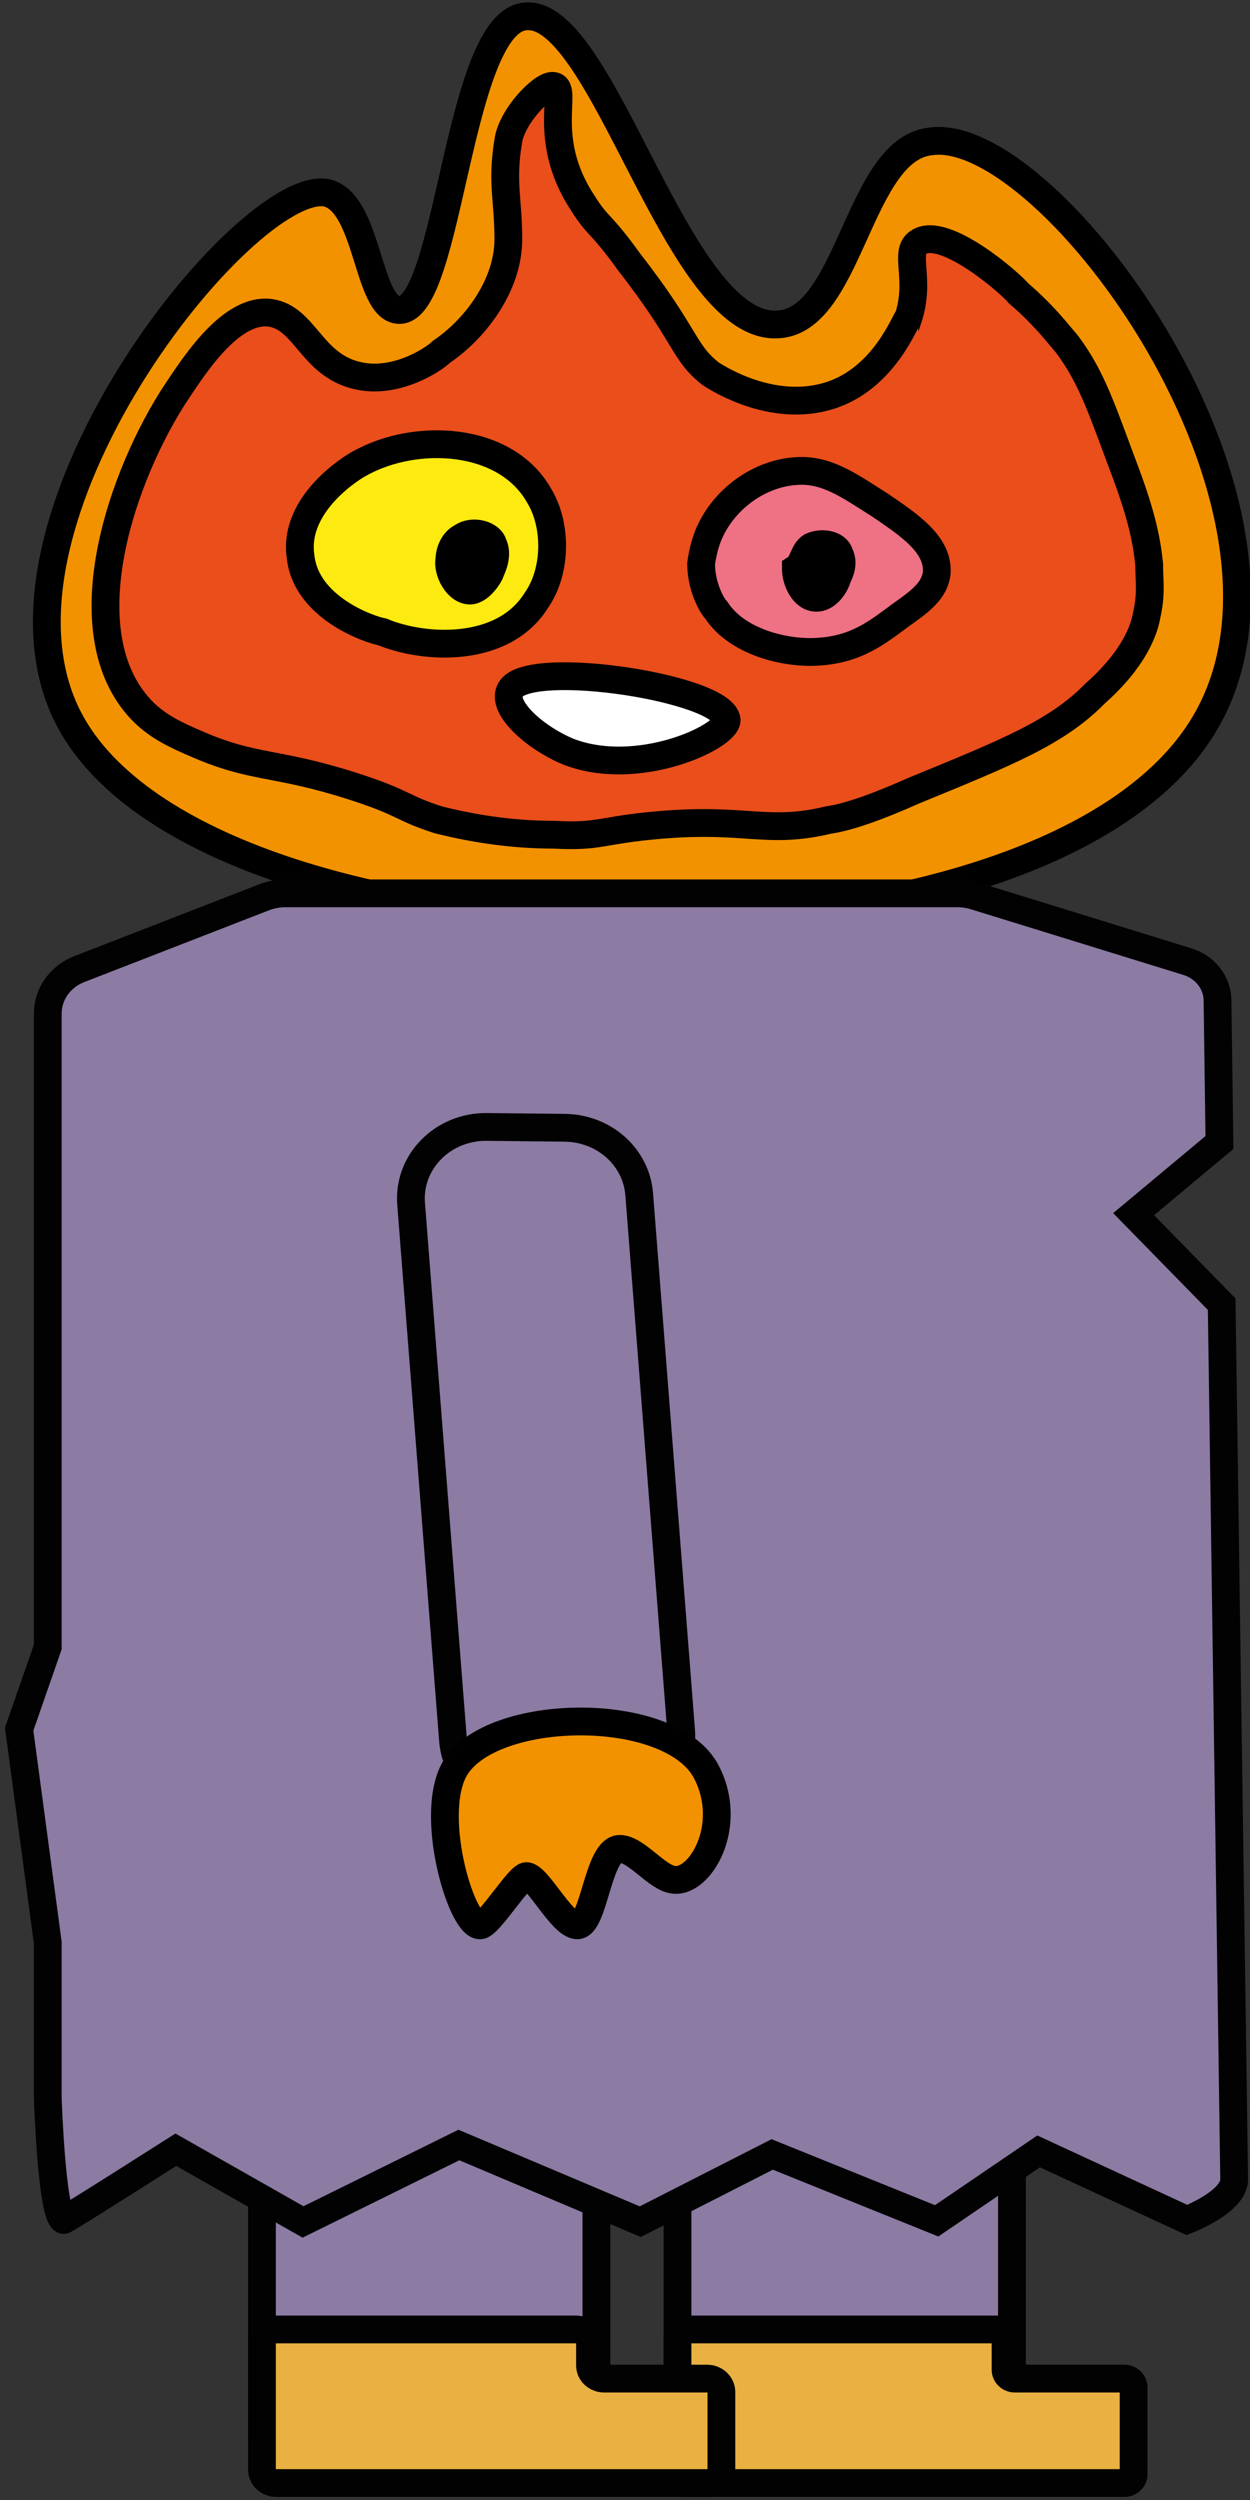 <?xml version="1.0" encoding="utf-8"?>
<!-- Generator: Adobe Illustrator 27.3.1, SVG Export Plug-In . SVG Version: 6.00 Build 0)  -->
<svg version="1.1" id="Calque_1" xmlns="http://www.w3.org/2000/svg" xmlns:xlink="http://www.w3.org/1999/xlink" x="0px" y="0px"
	 viewBox="0 0 45 90" style="enable-background:new 0 0 45 90;" xml:space="preserve">
<rect x="0" y="0" width="45" height="90" fill="#333333" stroke="none"/>
<style type="text/css">
	.st0{fill:#8C7BA3;stroke:#020203;stroke-miterlimit:10;}
	.st1{fill:#E9B142;stroke:#020203;stroke-miterlimit:10;}
	.st2{fill:#F39200;stroke:#000000;stroke-miterlimit:10;}
	.st3{fill:#E94E1B;stroke:#000000;stroke-miterlimit:10;}
	.st4{fill:#EE7184;stroke:#000000;stroke-miterlimit:10;}
	.st5{stroke:#000000;stroke-miterlimit:10;}
	.st6{fill:#FCEA10;stroke:#000000;stroke-miterlimit:10;}
	.st7{fill:#FFFFFF;stroke:#000000;stroke-miterlimit:10;}
</style>
<rect x="24.39" y="77.25" class="st0" width="12.04" height="10.04"/>
<path class="st1" d="M24.73,83.86h11.13c0.19,0,0.34,0.14,0.34,0.32v1.13c0,0.18,0.15,0.32,0.34,0.32h3.93
	c0.19,0,0.34,0.14,0.34,0.32v3.12c0,0.18-0.15,0.32-0.34,0.32H24.73c-0.19,0-0.34-0.14-0.34-0.32v-4.9
	C24.39,84,24.55,83.86,24.73,83.86z"/>
<rect x="9.43" y="76.67" class="st0" width="12.04" height="10.62"/>
<path class="st1" d="M9.94,83.86h10.79c0.28,0,0.51,0.22,0.51,0.48v0.81c0,0.27,0.23,0.48,0.51,0.48h3.71
	c0.28,0,0.51,0.22,0.51,0.48v2.8c0,0.27-0.23,0.48-0.51,0.48H9.94c-0.28,0-0.51-0.22-0.51-0.48v-4.57
	C9.43,84.08,9.66,83.86,9.94,83.86z"/>
<path class="st2" d="M43.39,26.01c-5.8,9.93-35.91,9.31-40.89-0.09c-3.72-7.03,6.35-19.5,9.25-18.98c1.54,0.35,1.45,4.22,2.63,4.22
	c1.81,0,2.09-10.39,4.54-10.57c2.81-0.26,5.44,11.27,9.06,11.09c2.63-0.09,2.9-6.33,5.53-6.59C37.77,4.48,47.92,18.28,43.39,26.01z"
	/>
<path class="st3" d="M5.19,25.66c-2.68-2.64-1.02-8.08,1.02-11.33c0.65-0.97,2.03-3.25,3.51-3.07c1.29,0.18,1.48,1.93,3.23,2.28
	c1.29,0.26,2.58-0.53,2.95-0.88c1.29-0.88,2.4-2.46,2.4-4.04c0-1.49-0.26-2.04,0.01-3.62c0.18-0.88,1.2-1.91,1.57-1.91
	c0.65,0-0.47,1.84,1.1,4.22c0.55,0.88,0.65,0.7,1.66,2.11c2.12,2.72,1.94,3.25,2.95,4.04c0.28,0.18,2.22,1.41,4.25,0.79
	s2.77-2.81,2.86-2.81c0.46-1.41-0.18-2.37,0.37-2.72c0.92-0.61,3.32,1.49,3.6,1.84c0.92,0.79,1.38,1.41,1.75,1.84
	c0.92,1.23,1.29,2.46,2.12,4.66c0.55,1.49,0.74,2.37,0.83,3.25c0,0.61,0.09,1.05-0.09,1.84c-0.09,0.53-0.46,1.58-1.85,2.81
	c-1.38,1.41-3.14,2.11-6.55,3.51c-1.57,0.7-2.49,0.97-3.05,1.05c-2.22,0.53-2.95-0.09-6.09,0.18c-2.12,0.18-2.12,0.44-3.79,0.35
	c-1.66,0-3.05-0.26-4.15-0.53c-1.38-0.44-1.2-0.61-3.14-1.23c-2.77-0.88-3.51-0.61-5.54-1.49C6.3,26.45,5.74,26.18,5.19,25.66z"/>
<path class="st4" d="M25.59,19.07c0.55-1.14,1.75-2.02,3.05-2.11c1.11-0.09,1.94,0.53,3.05,1.23c1.02,0.7,2.12,1.41,2.03,2.46
	c-0.09,0.61-0.55,0.97-1.29,1.49c-0.83,0.61-1.57,1.23-2.95,1.32c-1.2,0.09-2.95-0.35-3.69-1.49c-0.18-0.18-0.55-0.88-0.55-1.67
	C25.32,19.68,25.5,19.24,25.59,19.07z"/>
<path class="st5" d="M29.2,19.68c0.37-0.18,0.92-0.09,1.02,0.26c0.18,0.35,0,0.7-0.09,0.88c0,0.09-0.28,0.7-0.74,0.7
	c-0.46,0-0.74-0.61-0.74-1.05C28.92,20.3,28.92,19.86,29.2,19.68z"/>
<g>
	<path class="st6" d="M10.82,20.03c-0.28-1.93,1.94-3.25,2.12-3.34c2.03-1.14,5.26-0.97,6.46,1.14c0.65,1.05,0.65,2.72-0.09,3.78
		c-1.2,1.93-4.06,1.76-5.54,1.14C13.31,22.67,11.01,21.88,10.82,20.03z"/>
	<path class="st5" d="M16.64,19.33c0.37-0.26,1.02-0.09,1.11,0.26c0.18,0.35,0,0.79-0.09,0.97c0,0.09-0.37,0.7-0.74,0.7
		c-0.46,0-0.83-0.7-0.74-1.14C16.18,19.95,16.27,19.51,16.64,19.33z"/>
</g>
<path class="st7" d="M18.41,24.78c-0.46,0.61,0.8,1.76,2.05,2.28c2.51,0.97,5.7-0.53,5.7-1.14C26.05,24.78,19.21,23.72,18.41,24.78z
	"/>
<path class="st0" d="M42.75,34.62l-7.67-2.37c-0.2-0.06-0.4-0.09-0.61-0.09H10.26c-0.25,0-0.49,0.05-0.72,0.13l-6.69,2.6
	c-0.69,0.27-1.13,0.9-1.13,1.6v22.8l-1.03,2.96l1.03,7.69v5.6c0,0,0.14,4.22,0.57,4.38c0.04,0.02,4.04-2.53,4.04-2.53l4.58,2.6
	l5.61-2.77l6.53,2.76l4.75-2.42l5.92,2.39l3.67-2.5l5.34,2.47c0,0,1.7-0.65,1.7-1.46l-0.45-31.51l-3.17-3.24l3.09-2.58l-0.07-5.13
	C43.82,35.38,43.39,34.82,42.75,34.62z"/>
<path class="st0" d="M21.79,65.08l-2.81-0.03c-1.41-0.02-2.56-1.05-2.67-2.38L14.8,43.34c-0.12-1.51,1.14-2.79,2.73-2.77l2.81,0.03
	c1.41,0.02,2.56,1.05,2.67,2.38l1.51,19.32C24.64,63.82,23.37,65.1,21.79,65.08z"/>
<path class="st2" d="M25.43,63.79c-1.3-2.5-8.02-2.35-9.13,0.02c-0.83,1.77,0.36,5.63,1.01,5.5c0.34-0.09,1.38-1.77,1.64-1.77
	c0.4,0,1.26,1.73,1.81,1.77c0.63,0.07,0.76-2.79,1.57-2.75c0.59,0.02,1.32,1.04,1.91,1.11C25.19,67.82,26.44,65.74,25.43,63.79z"/>
</svg>
